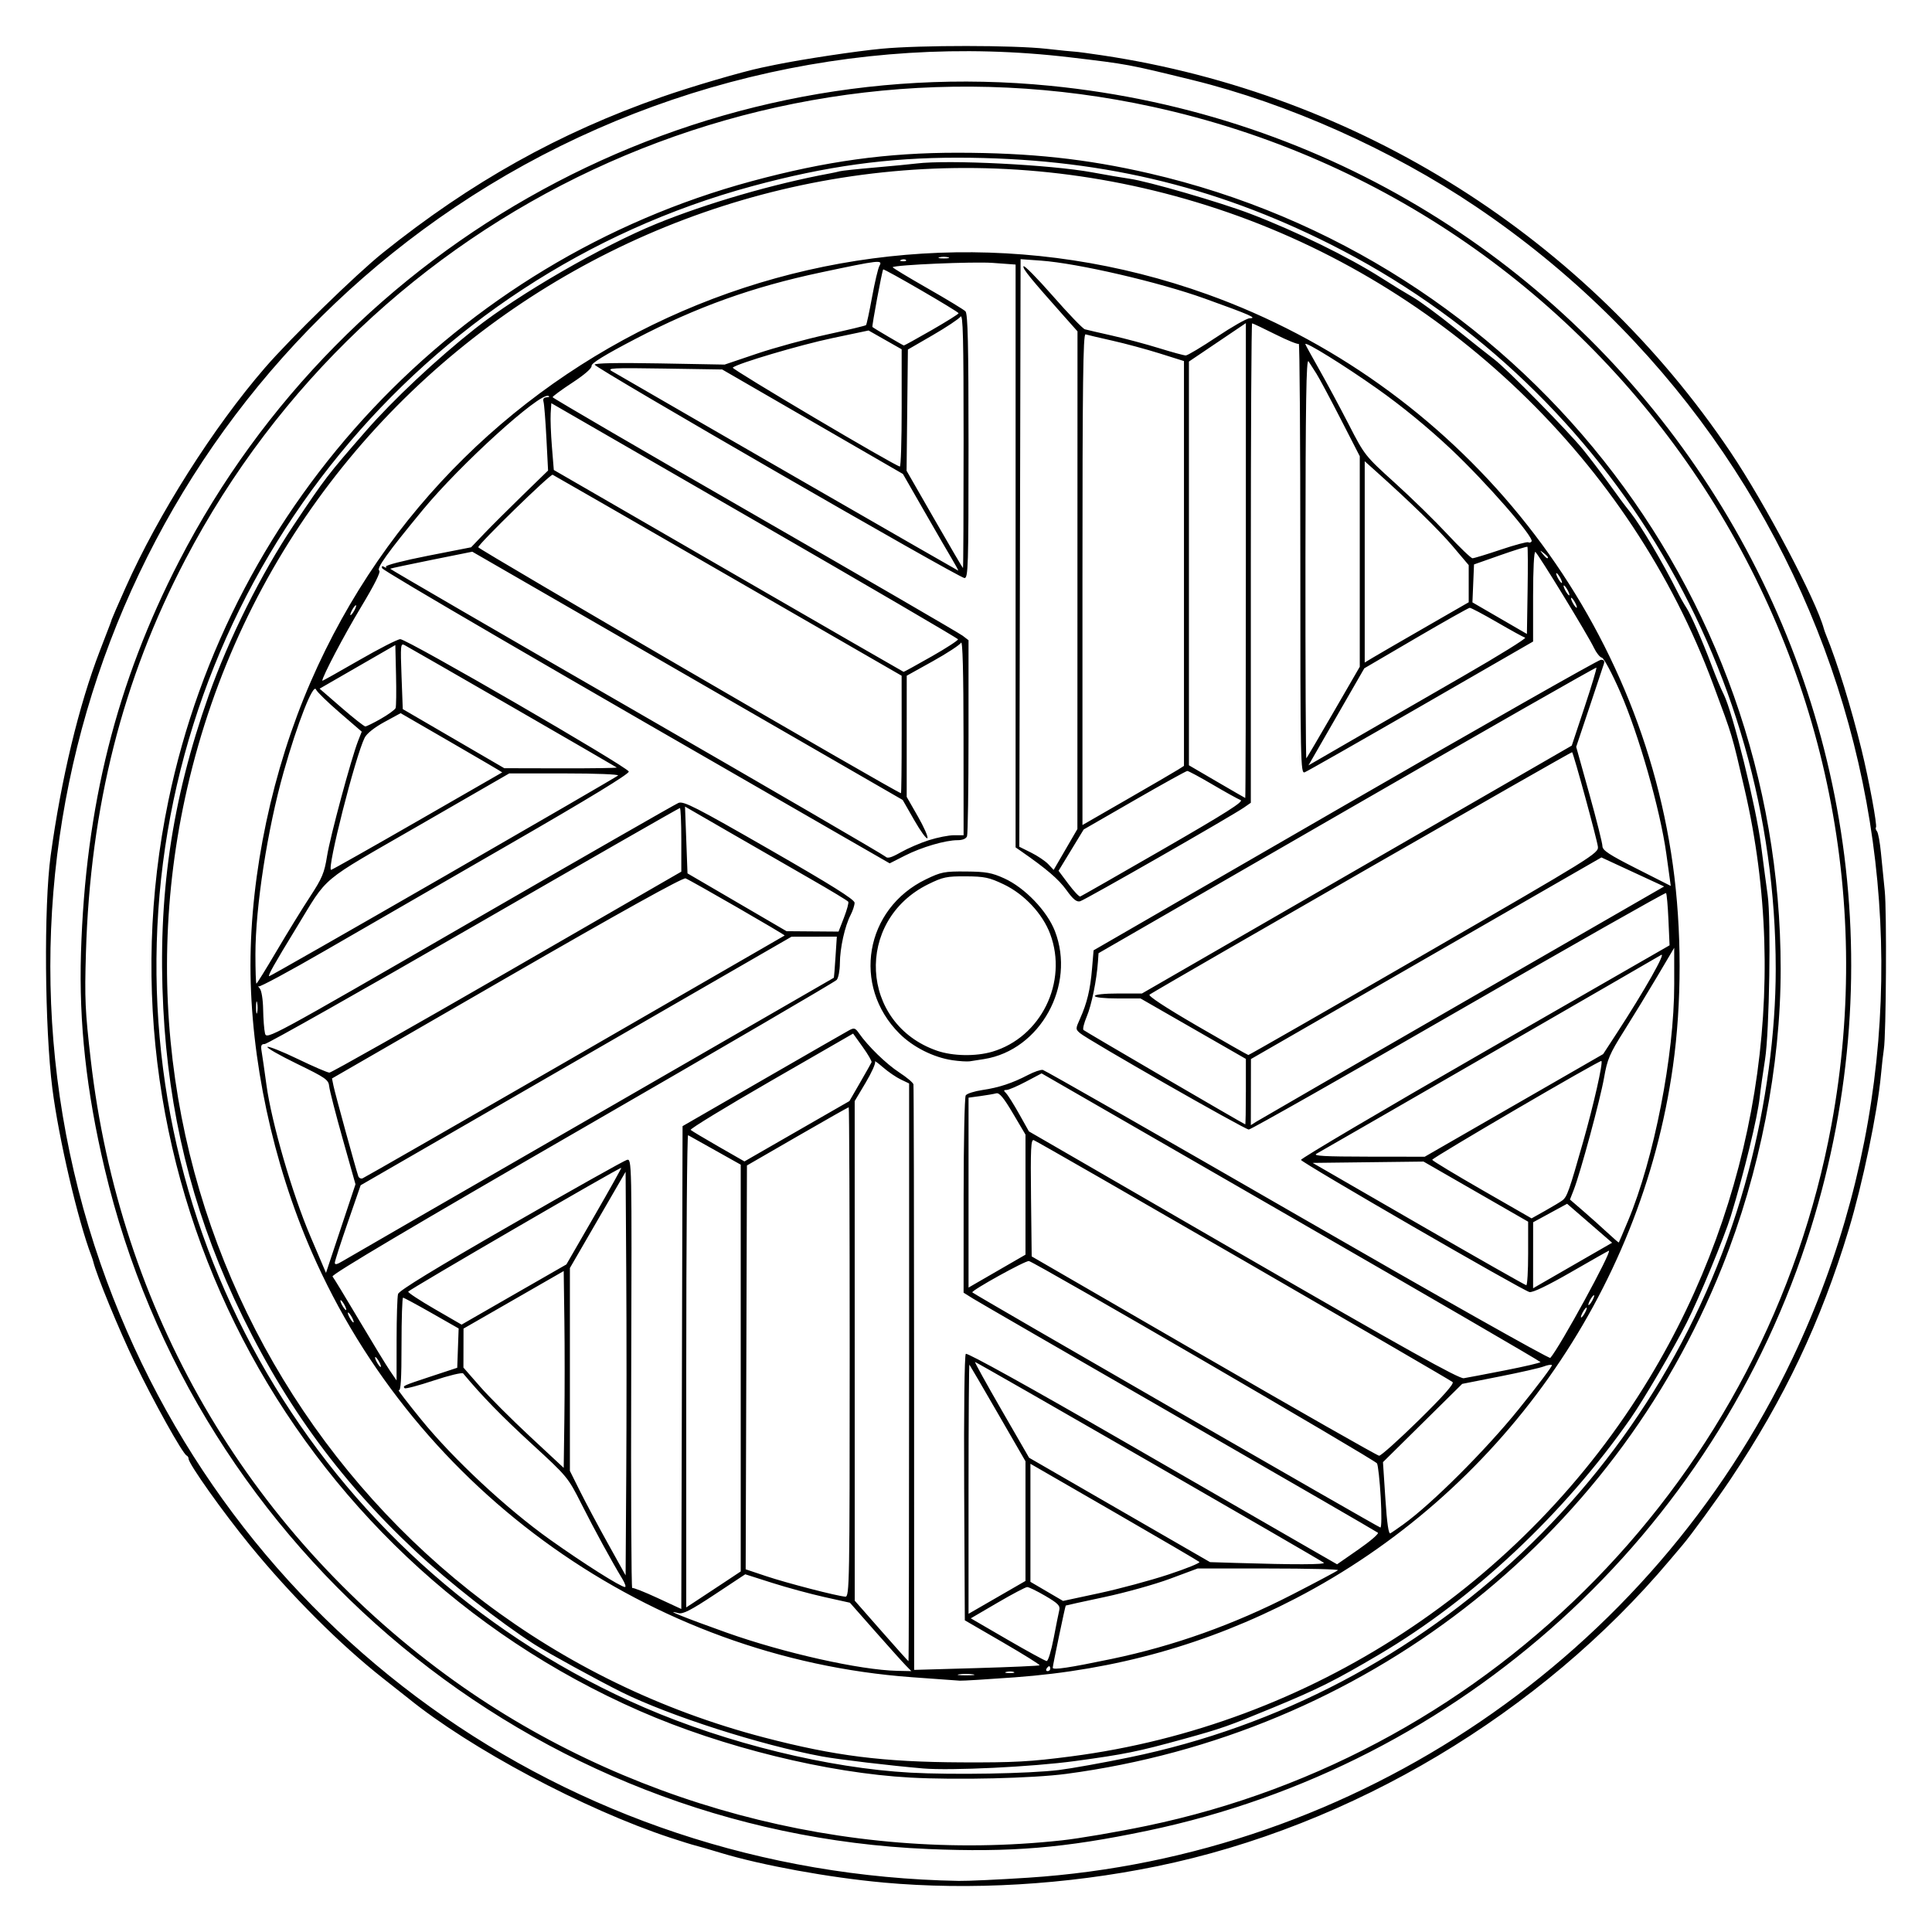 <?xml version="1.0" encoding="UTF-8" standalone="no"?>
<!-- Created with Inkscape (http://www.inkscape.org/) -->

<svg
   xmlns:dc="http://purl.org/dc/elements/1.1/"
   xmlns:cc="http://creativecommons.org/ns#"
   xmlns:rdf="http://www.w3.org/1999/02/22-rdf-syntax-ns#"
   xmlns:svg="http://www.w3.org/2000/svg"
   xmlns="http://www.w3.org/2000/svg"
   xmlns:sodipodi="http://sodipodi.sourceforge.net/DTD/sodipodi-0.dtd"
   xmlns:inkscape="http://www.inkscape.org/namespaces/inkscape"
   width="210mm"
   height="210mm"
   viewBox="0 0 210 210"
   version="1.1"
   id="svg8"
   inkscape:version="0.92.5 (2060ec1f9f, 2020-04-08)"
   sodipodi:docname="stonegrinders_main.svg">
  <defs
     id="defs2" />
  <sodipodi:namedview
     id="base"
     pagecolor="#ffffff"
     bordercolor="#666666"
     borderopacity="1.0"
     inkscape:pageopacity="0.0"
     inkscape:pageshadow="2"
     inkscape:zoom="0.35"
     inkscape:cx="-184.52817"
     inkscape:cy="380.33712"
     inkscape:document-units="mm"
     inkscape:current-layer="layer1"
     showgrid="false"
     inkscape:window-width="1920"
     inkscape:window-height="1017"
     inkscape:window-x="-8"
     inkscape:window-y="-8"
     inkscape:window-maximized="1" />
  <g
     inkscape:label="Layer 1"
     inkscape:groupmode="layer"
     id="layer1"
     transform="translate(0,-87)">
    <path
       style="fill:#000000;stroke-width:0.269"
       d="m 95.991,291.62 c -5.832,-0.529 -13.203,-1.873 -17.629,-3.215 -1.258,-0.381 -2.521,-0.747 -2.806,-0.813 -0.285,-0.066 -1.496,-0.442 -2.691,-0.836 -9.371,-3.092 -21.764,-9.694 -28.546,-15.207 -0.15,-0.122 -1.347,-1.067 -2.662,-2.102 -4.676,-3.68 -10.017,-9.02 -14.473,-14.47 -2.943,-3.599 -6.687,-8.873 -6.687,-9.418 0,-0.141 -0.094,-0.297 -0.209,-0.346 -0.431,-0.185 -3.612,-5.894 -5.668,-10.17 -1.713,-3.564 -4.13,-9.444 -4.475,-10.887 -0.035,-0.148 -0.134,-0.45 -0.218,-0.672 -1.466,-3.836 -3.552,-12.779 -4.233,-18.145 -0.839,-6.606 -0.937,-19.872 -0.188,-25.337 1.142,-8.33 3.069,-16.358 5.341,-22.242 1.213,-3.142 1.238,-3.208 1.292,-3.42 0.027,-0.107 0.708,-1.67 1.512,-3.473 3.55,-7.962 9.533,-17.4 15.142,-23.886 2.794,-3.231 9.909,-10.168 12.832,-12.512 9.598,-7.696 19.156,-13.036 30.306,-16.933 3.222,-1.126 8.686,-2.729 10.872,-3.189 0.444,-0.093 1.11,-0.232 1.48,-0.308 2.89,-0.595 8.791,-1.485 11.573,-1.746 4.208,-0.395 14.327,-0.389 17.898,0.011 1.48,0.166 2.873,0.307 3.095,0.313 0.222,0.007 1.554,0.185 2.961,0.396 27.826,4.173 52.62,19.833 68.298,43.139 3.75,5.575 9.31,16.098 10.138,19.189 0.04,0.148 0.146,0.45 0.237,0.672 1.21,2.953 2.734,7.881 3.865,12.5 0.805,3.283 1.726,8.265 1.56,8.431 -0.067,0.067 -0.016,0.254 0.113,0.415 0.129,0.161 0.321,1.201 0.427,2.31 0.106,1.109 0.293,2.984 0.417,4.167 0.226,2.164 0.15,15.7 -0.097,17.204 -0.073,0.444 -0.216,1.714 -0.319,2.823 -0.376,4.06 -1.985,11.781 -3.503,16.801 -3.029,10.019 -6.977,18.352 -12.862,27.15 -1.464,2.188 -4.316,6.099 -5.195,7.123 -0.19,0.222 -0.804,0.948 -1.364,1.613 -14.071,16.715 -34.616,28.974 -55.834,33.316 -9.798,2.005 -20.187,2.619 -29.699,1.757 z m 15.745,-0.52 c 35.682,-2.325 67.712,-24.086 83.105,-56.461 21.162,-44.508 6.58,-97.547 -34.417,-125.183 -9.175,-6.185 -20.442,-11.216 -30.815,-13.759 -7.006,-1.718 -6.986,-1.714 -13.297,-2.464 -23.265,-2.766 -47.241,3.078 -66.881,16.301 -37.396,25.178 -53.229,72.382 -38.508,114.803 13.824,39.836 50.672,66.346 93.278,67.108 0.962,0.017 4.353,-0.138 7.536,-0.346 z m -10.9,-3.122 C 57.938,286.161 21.241,255.823 11.371,214.015 9.379,205.578 8.571,198.191 8.803,190.555 c 0.485,-15.932 3.853,-29.355 10.692,-42.606 18.001,-34.883 55.747,-55.469 94.655,-51.624 60.851,6.014 100.795,66.028 82.674,124.214 -10.342,33.209 -38.011,58.324 -72.112,65.455 -9.018,1.886 -14.822,2.368 -23.877,1.985 z m 14.534,-0.933 c 1.924,-0.209 6.103,-0.923 9.285,-1.586 37.868,-7.888 67.375,-38.097 74.414,-76.183 9.357,-50.627 -23.323,-99.657 -73.762,-110.662 -42.046,-9.174 -85.136,10.982 -105.148,49.184 -6.853,13.082 -10.347,26.892 -10.819,42.756 -0.15,5.029 -0.092,6.305 0.53,11.693 3.13,27.111 16.862,50.856 38.651,66.838 19.019,13.95 43.421,20.506 66.847,17.959 z m -16.418,-6.829 c -9.011,-0.494 -20.399,-3.296 -29.393,-7.232 -38.331,-16.775 -59.737,-58.105 -51.254,-98.961 6.749,-32.506 31.399,-58.682 63.403,-67.33 8.074,-2.182 14.735,-3.1 22.416,-3.091 7.896,0.009 13.956,0.662 20.799,2.241 40.169,9.27 68.612,45.107 68.629,86.468 0.004,10.576 -2.263,22.141 -6.342,32.352 -11.926,29.853 -39.086,50.859 -71.303,55.147 -3.641,0.485 -11.904,0.682 -16.956,0.405 z m 16.148,-0.824 c 1.332,-0.163 4.784,-0.782 7.67,-1.376 32.638,-6.717 58.783,-31.467 67.279,-63.688 1.917,-7.272 2.968,-15.067 2.965,-22.004 -0.013,-33.357 -18.699,-63.8 -48.326,-78.731 -12.861,-6.481 -25.535,-9.436 -40.551,-9.453 -7.64,-0.009 -14.342,0.918 -22.371,3.094 -35.956,9.743 -62.053,41.584 -64.561,78.771 -2.505,37.139 18.676,71.842 52.861,86.606 8.993,3.884 20.022,6.582 28.886,7.068 4.665,0.255 12.917,0.109 16.148,-0.286 z m -14.803,-0.173 c -3.412,-0.289 -9.161,-0.971 -10.925,-1.298 -6.669,-1.233 -16.57,-4.405 -21.775,-6.977 -2.409,-1.19 -8.105,-4.309 -9.491,-5.196 -3.76,-2.408 -9.341,-6.785 -12.95,-10.157 -8.465,-7.909 -14.712,-16.604 -19.702,-27.425 -4.624,-10.027 -7.123,-20.265 -7.705,-31.572 -0.624,-12.116 0.891,-22.561 4.932,-33.994 2.19,-6.196 5.708,-13.242 9.266,-18.557 3.416,-5.104 3.653,-5.412 7.838,-10.21 2.942,-3.373 7.707,-7.84 11.861,-11.119 4.731,-3.735 13.828,-8.993 19.72,-11.397 5.448,-2.223 12.776,-4.35 18.84,-5.467 0.37,-0.068 0.855,-0.174 1.077,-0.236 0.222,-0.061 1.918,-0.242 3.768,-0.402 1.85,-0.16 3.909,-0.358 4.575,-0.441 3.456,-0.43 14.599,0.132 19.098,0.963 1.56,0.288 3.382,0.6 4.048,0.692 1.988,0.275 9.897,2.569 13.153,3.815 4.923,1.883 10.648,4.684 14.165,6.927 1.184,0.756 2.759,1.72 3.499,2.144 0.74,0.423 2.784,1.929 4.542,3.347 1.758,1.417 3.696,2.955 4.306,3.416 1.353,1.023 7.96,7.736 9.625,9.778 0.663,0.813 1.862,2.386 2.665,3.495 1.686,2.328 1.662,2.297 2.502,3.36 1.156,1.464 3.503,5.428 5.092,8.602 0.296,0.591 0.74,1.378 0.985,1.747 0.465,0.699 1.748,3.627 2.71,6.183 0.56,1.488 0.97,2.473 1.346,3.235 1.008,2.04 3.516,12.187 4.062,16.433 0.279,2.169 0.6,4.588 0.713,5.376 0.378,2.626 0.186,14.899 -0.278,17.831 -0.234,1.478 -0.498,3.353 -0.587,4.167 -0.241,2.209 -1.683,8.137 -3.138,12.903 -0.683,2.237 -3.457,8.938 -4.797,11.586 -1.445,2.857 -4.683,8.379 -6.114,10.429 -7.207,10.321 -17.102,19.612 -27.29,25.624 -4.828,2.849 -6.632,3.753 -11.552,5.787 -4.928,2.037 -5.588,2.269 -9.689,3.4 -5.039,1.39 -6.407,1.668 -11.842,2.407 -4.67,0.634 -13.484,1.062 -16.552,0.802 z m 16.151,-1.31 c 25.911,-3.37 49.237,-18.635 62.833,-41.117 11.627,-19.227 15.371,-42.359 10.356,-63.977 -1.429,-6.161 -1.267,-5.619 -3.422,-11.427 -8.965,-24.167 -29.098,-43.477 -53.893,-51.691 -48.584,-16.094 -100.528,13.111 -111.967,62.953 -10.466,45.602 17.349,91.376 62.717,103.21 7.708,2.011 12.885,2.662 21.466,2.701 5.697,0.026 7.424,-0.069 11.91,-0.652 z M 99.086,269.304 C 70.697,267.23 45.3,249.227 33.882,223.081 c -4.231,-9.69 -6.657,-21.035 -6.656,-31.138 2.8e-4,-10.028 2.378,-21.233 6.54,-30.822 16.271,-37.484 59.001,-55.949 97.483,-42.124 27.002,9.7 46.649,33.78 50.581,61.995 0.98,7.03 0.983,15.019 0.008,21.931 -3.472,24.621 -18.891,46.353 -41.035,57.834 -9.595,4.974 -19.516,7.759 -30.51,8.563 -2.981,0.218 -5.662,0.381 -5.958,0.363 -0.296,-0.019 -2.658,-0.189 -5.248,-0.378 z m 6.661,-0.314 c -0.407,-0.062 -1.073,-0.062 -1.48,0 -0.407,0.062 -0.074,0.112 0.74,0.112 0.814,0 1.147,-0.05 0.74,-0.112 z m 4.446,-0.253 c -0.182,-0.074 -0.546,-0.078 -0.807,-0.01 -0.262,0.068 -0.113,0.128 0.331,0.134 0.444,0.005 0.658,-0.05 0.476,-0.124 z m -11.727,-0.697 c -0.327,-0.333 -1.83,-2.006 -3.339,-3.718 l -2.744,-3.113 -2.772,-0.616 c -1.524,-0.339 -4.085,-1.034 -5.689,-1.545 l -2.918,-0.93 -3.32,2.196 c -2.598,1.719 -3.456,2.159 -3.945,2.025 -1.712,-0.47 0.654,0.487 5.232,2.116 6.231,2.217 14.503,4.07 18.554,4.157 l 1.535,0.033 z m 14.532,-0.03 c 0.061,-0.061 -1.742,-1.186 -4.007,-2.5 l -4.119,-2.389 -0.07,-14.359 c -0.041,-8.433 0.032,-14.461 0.177,-14.605 0.149,-0.149 6.925,3.606 17.16,9.509 9.303,5.366 18.327,10.568 20.054,11.561 l 3.141,1.805 2.33,-1.619 c 1.282,-0.891 2.23,-1.706 2.108,-1.813 -0.122,-0.106 -9.851,-5.736 -21.619,-12.511 -11.768,-6.775 -21.851,-12.601 -22.406,-12.948 l -1.009,-0.631 0.004,-10.547 c 0.002,-5.801 0.104,-10.705 0.227,-10.898 0.122,-0.193 0.938,-0.455 1.813,-0.584 1.794,-0.263 3.248,-0.744 4.98,-1.647 0.652,-0.34 1.367,-0.582 1.589,-0.539 0.222,0.043 12.679,7.155 27.682,15.805 15.003,8.65 27.369,15.624 27.48,15.499 1.035,-1.167 6.761,-11.652 6.363,-11.652 -0.043,0 -1.877,1.038 -4.077,2.306 -2.563,1.477 -4.197,2.263 -4.55,2.187 -0.742,-0.16 -24.727,-14.03 -24.838,-14.363 -0.048,-0.145 8.946,-5.453 19.988,-11.795 l 20.076,-11.532 -0.123,-2.772 c -0.067,-1.525 -0.185,-2.834 -0.261,-2.91 -0.076,-0.076 -10.221,5.678 -22.544,12.785 -12.324,7.108 -22.588,12.923 -22.809,12.923 -0.435,0 -17.5,-9.747 -18.342,-10.476 -0.498,-0.432 -0.498,-0.463 0.004,-1.584 0.757,-1.688 1.109,-3.157 1.298,-5.408 l 0.169,-2.011 27.318,-15.778 c 15.025,-8.678 27.538,-15.787 27.807,-15.798 0.347,-0.014 0.446,0.116 0.339,0.45 -0.083,0.259 -0.793,2.391 -1.578,4.739 l -1.428,4.268 1.425,5.112 c 0.784,2.811 1.426,5.366 1.427,5.678 9.9e-4,0.457 0.717,0.929 3.715,2.448 l 3.713,1.882 -0.483,-3.495 c -0.662,-4.786 -3.007,-13.01 -5.022,-17.607 -0.875,-1.996 -1.766,-3.664 -1.982,-3.707 -0.215,-0.043 -0.604,-0.527 -0.864,-1.075 -0.653,-1.377 -6.065,-10.232 -6.368,-10.419 -0.145,-0.09 -0.246,1.874 -0.246,4.792 v 4.944 l -12.179,7.018 c -6.698,3.86 -12.391,7.098 -12.65,7.197 -0.446,0.17 -0.471,-1.049 -0.471,-23.281 0,-12.903 -0.075,-23.385 -0.166,-23.294 -0.091,0.091 -1.24,-0.372 -2.551,-1.03 -1.312,-0.658 -2.448,-1.196 -2.525,-1.196 -0.077,0 -0.14,11.725 -0.14,26.056 v 26.056 l -0.74,0.515 c -1.319,0.918 -17.293,10.055 -17.82,10.193 -0.38,0.099 -0.762,-0.215 -1.491,-1.229 -0.841,-1.169 -2.15,-2.291 -4.911,-4.209 l -0.606,-0.421 v -31.675 -31.675 l -2.49,-0.181 c -2.108,-0.153 -10.615,0.213 -10.871,0.469 -0.046,0.046 1.639,1.066 3.745,2.268 2.106,1.202 3.98,2.338 4.165,2.525 0.261,0.263 0.336,3.566 0.336,14.667 0,13.063 -0.039,14.328 -0.439,14.328 -0.587,0 -40.202,-22.855 -40.202,-23.194 0,-0.171 2.515,-0.219 7.065,-0.137 l 7.065,0.128 3.499,-1.184 c 1.924,-0.651 5.356,-1.59 7.625,-2.085 2.269,-0.495 4.18,-0.954 4.245,-1.02 0.065,-0.065 0.36,-1.437 0.655,-3.047 0.295,-1.611 0.656,-3.14 0.803,-3.399 0.386,-0.679 0.032,-0.639 -6.372,0.719 -7.424,1.574 -13.477,3.745 -20.144,7.222 -3.354,1.749 -4.823,2.653 -4.774,2.935 0.044,0.252 -0.752,0.948 -2.086,1.822 -1.186,0.778 -2.153,1.49 -2.148,1.582 0.005,0.092 9.892,5.853 21.971,12.802 12.079,6.949 22.249,12.855 22.599,13.124 l 0.637,0.49 v 10.442 c 0,5.743 -0.074,10.633 -0.163,10.867 -0.102,0.265 -0.487,0.425 -1.02,0.425 -1.335,0 -3.902,0.752 -5.725,1.676 l -1.66,0.842 -5.203,-2.991 c -31.871,-18.322 -49.872,-28.801 -49.968,-29.089 -0.076,-0.228 0.004,-0.276 0.229,-0.137 0.198,0.122 0.279,0.106 0.19,-0.038 -0.087,-0.141 1.912,-0.657 4.549,-1.175 l 4.704,-0.923 1.422,-1.488 c 0.782,-0.818 2.665,-2.695 4.183,-4.172 l 2.761,-2.684 -0.18,-3.499 c -0.099,-1.924 -0.24,-3.71 -0.314,-3.969 -0.091,-0.32 0.022,-0.477 0.356,-0.492 0.269,-0.012 0.346,-0.08 0.171,-0.151 -0.943,-0.384 -9.585,7.46 -13.654,12.394 -3.843,4.659 -5.078,6.383 -4.728,6.598 0.19,0.117 -0.53,1.553 -2,3.99 -1.814,3.006 -4.195,7.537 -4.195,7.983 0,0.04 1.786,-0.959 3.97,-2.219 2.183,-1.26 4.212,-2.297 4.508,-2.305 0.716,-0.018 24.739,13.899 24.84,14.39 0.052,0.253 -4.306,2.91 -12.919,7.874 -7.149,4.12 -16.171,9.327 -20.05,11.569 -3.879,2.243 -7.149,4.004 -7.267,3.914 -0.118,-0.09 -0.062,0.009 0.123,0.221 0.193,0.221 0.35,1.194 0.368,2.28 0.018,1.042 0.108,2.213 0.202,2.601 0.168,0.696 0.461,0.538 22.24,-12.043 12.138,-7.012 22.355,-12.865 22.703,-13.008 0.55,-0.224 1.854,0.442 9.885,5.054 6.717,3.857 9.253,5.445 9.257,5.797 0.003,0.266 -0.193,0.868 -0.436,1.338 -0.627,1.21 -1.152,3.58 -1.163,5.246 -0.005,0.782 -0.161,1.594 -0.346,1.804 -0.185,0.21 -12.645,7.483 -27.689,16.164 -18.417,10.627 -27.273,15.877 -27.111,16.072 0.133,0.159 1.425,2.285 2.872,4.725 1.447,2.439 2.958,4.917 3.359,5.506 l 0.729,1.07 0.004,-4.431 c 0.002,-2.437 0.073,-4.672 0.158,-4.968 0.105,-0.367 3.999,-2.747 12.24,-7.484 6.647,-3.821 12.331,-7.01 12.63,-7.088 0.542,-0.142 0.543,-0.1 0.473,23.251 -0.039,12.866 0.01,23.343 0.109,23.282 0.099,-0.061 1.339,0.427 2.757,1.085 l 2.578,1.195 0.069,-26.242 0.069,-26.242 8.747,-5.045 c 4.811,-2.775 9.023,-5.194 9.36,-5.376 0.54,-0.292 0.667,-0.253 1.067,0.323 0.972,1.4 2.962,3.337 4.376,4.259 0.814,0.531 1.51,1.114 1.545,1.295 0.036,0.181 0.068,14.576 0.071,31.988 l 0.006,31.659 6.762,-0.194 c 3.719,-0.107 6.812,-0.245 6.874,-0.306 z m -9.472,-65.769 c -2.051,-0.299 -4.283,-1.421 -5.761,-2.897 -5.196,-5.189 -3.757,-13.563 2.882,-16.768 1.66,-0.801 2.004,-0.868 4.359,-0.848 2.175,0.019 2.796,0.131 4.155,0.748 2.227,1.011 4.654,3.537 5.502,5.728 2.288,5.904 -1.585,12.925 -7.671,13.908 -0.574,0.093 -1.286,0.204 -1.582,0.247 -0.296,0.043 -1.144,-0.01 -1.884,-0.117 z m 4.337,-0.927 c 5.293,-1.57 8.241,-7.574 6.285,-12.799 -0.823,-2.198 -2.815,-4.324 -5.05,-5.39 -1.576,-0.751 -2.082,-0.858 -4.112,-0.871 -2.08,-0.013 -2.494,0.074 -4.079,0.853 -8.047,3.957 -7.457,15.202 0.95,18.103 1.713,0.591 4.215,0.634 6.006,0.103 z m 6.294,67.062 c 0,-0.148 -0.053,-0.269 -0.119,-0.269 -0.065,0 -0.194,0.121 -0.285,0.269 -0.091,0.148 -0.038,0.269 0.119,0.269 0.157,0 0.285,-0.121 0.285,-0.269 z m 6.656,-1.054 c 6.786,-1.415 13.293,-3.736 19.676,-7.018 2.615,-1.344 4.838,-2.528 4.94,-2.63 0.102,-0.102 -3.289,-0.185 -7.536,-0.185 h -7.722 l -2.99,1.113 c -1.645,0.612 -4.854,1.508 -7.132,1.992 -2.278,0.483 -4.171,0.899 -4.207,0.923 -0.058,0.04 -1.415,6.523 -1.415,6.761 0,0.27 1.798,8e-4 6.387,-0.956 z M 98.817,236.168 v -31.401 l -0.911,-0.434 c -0.501,-0.239 -1.372,-0.836 -1.937,-1.327 -0.564,-0.491 -0.949,-0.765 -0.855,-0.609 0.094,0.156 -0.365,1.184 -1.021,2.285 l -1.192,2.001 0.002,27.15 0.002,27.15 2.888,3.289 c 1.588,1.809 2.918,3.291 2.955,3.293 0.037,0.002 0.067,-14.126 0.067,-31.397 z m 15.709,28.914 c 0.26,-1.368 0.536,-2.747 0.613,-3.065 0.117,-0.481 -0.138,-0.742 -1.511,-1.546 -0.909,-0.532 -1.797,-0.965 -1.974,-0.964 -0.177,0.002 -1.63,0.767 -3.228,1.701 l -2.906,1.698 3.982,2.312 c 2.19,1.272 4.11,2.32 4.266,2.331 0.156,0.01 0.497,-1.1 0.757,-2.468 z m -3.06,-12.744 v -6.504 l -2.998,-5.194 c -1.649,-2.857 -3.042,-5.245 -3.095,-5.306 -0.053,-0.062 -0.097,6.006 -0.097,13.484 v 13.596 l 3.095,-1.786 3.095,-1.786 z m -33.172,6.944 2.22,-1.472 v -22.108 -22.108 l -2.759,-1.547 c -1.517,-0.851 -2.85,-1.596 -2.961,-1.657 -0.111,-0.061 -0.202,11.463 -0.202,25.608 v 25.718 l 0.74,-0.481 c 0.407,-0.264 1.739,-1.143 2.961,-1.953 z m 48.71,-1.139 c 1.959,-0.646 3.473,-1.26 3.364,-1.365 -0.109,-0.104 -4.285,-2.548 -9.281,-5.43 l -9.084,-5.241 v 6.416 6.416 l 1.773,1.038 1.773,1.038 3.946,-0.848 c 2.17,-0.467 5.549,-1.377 7.508,-2.023 z M 92.358,233.967 c 0,-14.637 -0.048,-26.612 -0.106,-26.612 -0.059,0 -2.572,1.424 -5.585,3.163 l -5.478,3.163 -0.069,21.948 -0.069,21.948 2.222,0.744 c 2.253,0.755 7.752,2.178 8.614,2.229 0.446,0.027 0.471,-1.408 0.471,-26.584 z m -24.707,24.663 c -1.174,-1.941 -3.027,-5.336 -4.438,-8.132 -1.477,-2.926 -1.533,-2.995 -5.447,-6.586 -3.234,-2.968 -5.387,-5.179 -7.423,-7.624 -0.106,-0.127 -1.543,0.218 -3.194,0.767 -1.651,0.549 -3.074,0.926 -3.164,0.837 -0.246,-0.245 -0.152,-0.287 2.888,-1.29 l 2.826,-0.932 0.077,-2.136 0.077,-2.136 -2.938,-1.673 c -1.616,-0.92 -3.013,-1.673 -3.105,-1.673 -0.092,0 -0.167,2.305 -0.167,5.123 0,3.77 -0.081,5.073 -0.307,4.934 -0.169,-0.104 0.938,1.34 2.46,3.21 3.503,4.304 9.283,9.687 13.996,13.037 3.675,2.612 7.684,5.147 8.139,5.147 0.136,0 0.01,-0.393 -0.28,-0.874 z m 0.42,-33.233 -0.07,-11.03 -3.028,5.232 -3.028,5.232 v 11.025 11.025 l 1.102,2.212 c 0.606,1.216 1.968,3.772 3.028,5.678 l 1.926,3.466 0.07,-10.906 c 0.039,-5.998 0.039,-15.869 0,-21.935 z m 75.814,31.463 c -0.325,-0.286 -37.73,-21.817 -37.902,-21.817 -0.07,0 1.223,2.341 2.873,5.203 l 3.001,5.203 9.835,5.674 9.835,5.674 2.822,0.088 c 6.343,0.197 9.779,0.189 9.537,-0.024 z m 8.626,-4.148 c 3.104,-2.23 8.94,-8.052 12.552,-12.521 2.073,-2.565 3.703,-4.728 3.624,-4.808 -0.08,-0.079 -0.481,-0.013 -0.893,0.147 -0.412,0.16 -2.574,0.652 -4.805,1.092 l -4.056,0.801 -4.305,4.253 -4.305,4.253 0.26,3.956 c 0.18,2.749 0.35,3.902 0.556,3.778 0.163,-0.098 0.781,-0.526 1.373,-0.951 z m -2.432,-2.952 c -0.105,-1.811 -0.287,-3.474 -0.403,-3.696 -0.193,-0.368 -37.064,-21.799 -37.834,-21.991 -0.348,-0.087 -6.333,3.227 -6.153,3.406 0.244,0.244 44.153,25.544 44.356,25.558 0.124,0.008 0.139,-1.466 0.034,-3.277 z m -88.734,-19.256 -0.073,-5.345 -5.445,3.127 -5.445,3.127 -0.005,2.118 -0.005,2.118 1.793,2.048 c 0.986,1.126 3.439,3.579 5.45,5.451 l 3.657,3.403 0.073,-5.352 c 0.04,-2.944 0.04,-7.757 0,-10.697 z m 92.865,10.873 c 2.634,-2.586 3.863,-3.97 3.684,-4.149 -0.288,-0.287 -44.907,-26.06 -45.529,-26.298 -0.308,-0.118 -0.358,0.92 -0.297,6.248 l 0.072,6.389 18.705,10.821 c 10.288,5.952 18.864,10.832 19.059,10.845 0.194,0.013 2.132,-1.722 4.306,-3.856 z m 9.403,-5.429 c 2.109,-0.413 3.832,-0.816 3.829,-0.895 -0.004,-0.079 -12.206,-7.172 -27.116,-15.762 l -27.109,-15.618 -1.704,0.901 c -0.937,0.495 -1.885,0.901 -2.105,0.901 -0.332,0 -0.34,0.061 -0.045,0.361 0.196,0.198 0.833,1.212 1.416,2.252 l 1.06,1.891 23.297,13.468 c 17.59,10.169 23.462,13.442 23.97,13.361 0.37,-0.059 2.399,-0.446 4.508,-0.859 z M 41.221,235.043 c -0.158,-0.296 -0.349,-0.538 -0.423,-0.538 -0.074,0 -0.005,0.242 0.154,0.538 0.158,0.296 0.349,0.538 0.423,0.538 0.074,0 0.005,-0.242 -0.154,-0.538 z m 15.904,-8.058 4.44,-2.547 3.016,-5.226 c 1.659,-2.874 2.986,-5.248 2.949,-5.275 -0.127,-0.092 -23.107,13.261 -23.16,13.459 -0.029,0.108 1.264,0.959 2.875,1.891 l 2.928,1.694 1.256,-0.725 c 0.691,-0.399 3.254,-1.871 5.696,-3.272 z m -18.864,3.219 c -0.158,-0.296 -0.349,-0.538 -0.423,-0.538 -0.074,0 -0.005,0.242 0.154,0.538 0.158,0.296 0.349,0.538 0.423,0.538 0.074,0 0.005,-0.242 -0.154,-0.538 z m 134.032,-0.538 c 0.158,-0.296 0.228,-0.538 0.154,-0.538 -0.074,0 -0.264,0.242 -0.423,0.538 -0.158,0.296 -0.228,0.538 -0.154,0.538 0.074,0 0.264,-0.242 0.423,-0.538 z M 37.453,228.86 c -0.158,-0.296 -0.349,-0.538 -0.423,-0.538 -0.074,0 -0.005,0.242 0.154,0.538 0.158,0.296 0.349,0.538 0.423,0.538 0.074,0 0.005,-0.242 -0.154,-0.538 z m 135.647,-0.538 c 0.158,-0.296 0.228,-0.538 0.154,-0.538 -0.074,0 -0.264,0.242 -0.423,0.538 -0.158,0.296 -0.228,0.538 -0.154,0.538 0.074,0 0.264,-0.242 0.423,-0.538 z m -61.633,-11.468 v -6.526 l -1.363,-2.306 c -1.013,-1.713 -1.48,-2.274 -1.817,-2.181 -0.249,0.068 -1.028,0.202 -1.732,0.298 l -1.278,0.173 v 10.321 10.321 l 3.095,-1.788 3.095,-1.788 z m 60.613,7.04 3.151,-1.813 -2.446,-2.118 -2.446,-2.118 -1.847,1.005 -1.847,1.005 -0.002,3.587 -0.002,3.587 1.144,-0.661 c 0.629,-0.363 2.562,-1.477 4.295,-2.474 z m -5.977,-0.643 v -3.458 l -5.685,-3.267 -5.685,-3.267 -6.027,0.072 -6.027,0.072 11.51,6.643 c 6.33,3.654 11.601,6.648 11.712,6.653 0.111,0.005 0.202,-1.546 0.202,-3.448 z M 37.252,210.801 c -0.764,-2.708 -1.425,-5.28 -1.469,-5.714 -0.073,-0.726 -0.361,-0.927 -3.52,-2.465 -1.892,-0.921 -3.328,-1.744 -3.19,-1.829 0.138,-0.085 1.625,0.509 3.306,1.32 1.681,0.811 3.223,1.476 3.428,1.477 0.205,0.001 8.895,-4.913 19.311,-10.921 l 18.938,-10.924 v -3.458 c 0,-1.902 -0.07,-3.458 -0.155,-3.458 -0.085,0 -10.165,5.772 -22.4,12.826 -12.235,7.054 -22.461,12.826 -22.724,12.826 -0.384,0 -0.451,0.161 -0.338,0.816 0.077,0.449 0.313,2.086 0.524,3.639 0.555,4.086 2.803,11.824 4.781,16.46 l 1.69,3.96 1.603,-4.815 1.603,-4.815 z m 27.115,-2.375 c 14.433,-8.314 26.255,-15.132 26.272,-15.15 0.017,-0.018 0.097,-1.031 0.176,-2.251 l 0.145,-2.218 -2.464,0.005 -2.464,0.005 -23.415,13.507 -23.415,13.507 -1.394,4.027 c -0.767,2.215 -1.403,4.188 -1.413,4.385 -0.014,0.26 0.221,0.212 0.856,-0.172 0.481,-0.291 12.683,-7.333 27.116,-15.647 z m 112.586,11.295 c 2.833,-6.766 5.03,-18.007 5.028,-25.727 l -0.001,-3.976 -1.828,3.091 c -1.005,1.7 -2.631,4.367 -3.614,5.927 -1.587,2.52 -1.831,3.09 -2.185,5.118 -0.41,2.346 -2.565,10.313 -3.295,12.182 l -0.41,1.05 1.428,1.232 c 0.785,0.678 1.972,1.739 2.636,2.357 0.665,0.619 1.226,1.104 1.246,1.078 0.021,-0.026 0.468,-1.075 0.994,-2.332 z m -7.122,-2.249 c 0.509,-0.394 0.728,-1.014 2.245,-6.353 1.148,-4.039 2.18,-8.598 1.992,-8.797 -0.133,-0.14 -18.452,10.562 -18.393,10.744 0.036,0.11 2.481,1.587 5.433,3.283 l 5.368,3.083 1.495,-0.839 c 0.822,-0.461 1.659,-0.966 1.86,-1.121 z M 62.489,201.841 c 12.505,-7.208 22.765,-13.127 22.8,-13.155 0.082,-0.064 -10.194,-5.99 -10.77,-6.21 -0.286,-0.11 -7.003,3.619 -19.436,10.79 l -18.998,10.958 0.17,0.827 c 0.167,0.815 2.438,9.085 2.689,9.793 0.071,0.2 0.282,0.305 0.469,0.234 0.187,-0.072 10.571,-6.028 23.077,-13.235 z m 24.942,7.654 4.896,-2.812 1.16,-2.01 c 0.638,-1.105 1.199,-2.1 1.247,-2.21 0.048,-0.11 -0.383,-0.857 -0.959,-1.659 l -1.046,-1.459 -8.925,5.141 c -4.909,2.828 -8.838,5.226 -8.731,5.329 0.107,0.103 1.467,0.917 3.021,1.807 l 2.826,1.62 0.807,-0.468 c 0.444,-0.257 3.011,-1.733 5.704,-3.279 z m 77.127,-2.341 9.696,-5.578 1.49,-2.285 c 2.985,-4.578 5.416,-8.873 4.805,-8.488 -0.436,0.275 -34.184,19.74 -37.457,21.605 -0.415,0.237 0.868,0.309 5.616,0.315 l 6.154,0.008 9.696,-5.578 z m -29.137,-1.486 v -3.569 l -5.726,-3.286 -5.726,-3.286 h -2.483 c -1.476,0 -2.483,-0.109 -2.483,-0.269 0,-0.16 1.033,-0.269 2.56,-0.269 h 2.56 l 23.361,-13.473 23.361,-13.473 1.39,-4.185 c 0.765,-2.302 1.343,-4.232 1.286,-4.29 -0.058,-0.058 -12.257,6.903 -27.11,15.467 l -27.005,15.572 -0.063,0.914 c -0.138,2 -0.697,4.744 -1.214,5.963 -0.3,0.707 -0.462,1.368 -0.361,1.47 0.147,0.147 17.337,10.177 17.585,10.26 0.037,0.013 0.067,-1.583 0.067,-3.546 z m 23.606,-9.724 21.856,-12.589 -3.408,-1.578 -3.408,-1.578 -5.265,3.027 c -2.896,1.665 -11.467,6.596 -19.048,10.957 l -13.783,7.93 -0.006,3.593 -0.006,3.593 0.606,-0.383 c 0.333,-0.211 10.441,-6.048 22.462,-12.972 z m -4.228,-5.214 c 18.395,-10.623 18.972,-10.98 18.885,-11.701 -0.095,-0.791 -2.637,-10.103 -2.804,-10.27 -0.071,-0.071 -43.354,24.759 -45.925,26.346 -0.21,0.13 1.676,1.372 5.134,3.382 3.006,1.747 5.527,3.182 5.601,3.188 0.074,0.007 8.673,-4.919 19.109,-10.946 z M 27.954,196.001 c -0.064,-0.334 -0.119,-0.124 -0.122,0.467 -0.003,0.591 0.05,0.865 0.117,0.608 0.067,-0.257 0.07,-0.741 0.005,-1.075 z m 2.124,-5.648 c 1.154,-1.959 2.781,-4.604 3.617,-5.878 1.323,-2.017 1.563,-2.591 1.857,-4.435 0.337,-2.114 2.636,-10.638 3.377,-12.52 l 0.391,-0.993 -2.401,-2.072 c -1.32,-1.14 -2.475,-2.266 -2.566,-2.502 -0.292,-0.761 -2.007,3.604 -3.528,8.979 -1.754,6.2 -3.062,14.656 -3.062,19.793 0,1.754 0.049,3.19 0.108,3.19 0.059,0 1.052,-1.603 2.206,-3.562 z m 18.104,-8.036 c 10.308,-5.935 18.857,-10.895 18.997,-11.021 0.142,-0.128 -2.428,-0.229 -5.787,-0.228 l -6.042,9.9e-4 -9.824,5.663 c -11.025,6.355 -9.751,5.29 -13.323,11.135 -2.417,3.956 -3.139,5.242 -2.941,5.242 0.097,0 8.611,-4.856 18.918,-10.792 z m 43.555,4.42 c 0.325,-0.838 0.535,-1.613 0.467,-1.723 -0.068,-0.11 -1.908,-1.222 -4.089,-2.472 -2.181,-1.25 -6.146,-3.532 -8.811,-5.072 l -4.845,-2.799 0.135,3.631 0.135,3.631 5.383,3.142 5.383,3.142 2.826,0.022 2.826,0.022 0.591,-1.524 z m 34.753,-7.472 c 6.748,-3.89 8.74,-5.153 8.356,-5.301 -0.277,-0.106 -1.642,-0.862 -3.033,-1.68 -1.391,-0.818 -2.632,-1.485 -2.758,-1.483 -0.126,0.002 -2.711,1.434 -5.746,3.182 l -5.517,3.177 -1.366,2.246 -1.366,2.246 1.074,1.435 c 0.591,0.789 1.169,1.401 1.285,1.36 0.116,-0.041 4.198,-2.373 9.071,-5.182 z m -81.134,-3 c 5.053,-2.906 9.208,-5.296 9.232,-5.309 0.024,-0.014 -2.45,-1.467 -5.499,-3.23 l -5.543,-3.206 -1.768,0.962 c -1.083,0.59 -1.913,1.251 -2.142,1.707 -1.01,2.014 -4.144,14.36 -3.645,14.36 0.097,0 4.312,-2.378 9.365,-5.285 z m 71.757,-26.2 0.006,-27.049 -1.413,-1.589 c -3.724,-4.187 -4.551,-5.205 -4.458,-5.482 0.055,-0.165 1.487,1.283 3.182,3.218 1.695,1.935 3.266,3.569 3.491,3.631 0.225,0.062 1.56,0.371 2.966,0.688 1.406,0.317 3.703,0.931 5.103,1.365 1.4,0.434 2.705,0.789 2.899,0.789 0.194,0 1.712,-0.907 3.373,-2.016 1.661,-1.109 3.264,-2.02 3.561,-2.024 0.878,-0.013 0.118,-0.348 -4.856,-2.137 -5.006,-1.801 -13.799,-3.838 -17.815,-4.129 l -2.218,-0.16 -0.07,31.934 -0.07,31.934 1.284,0.639 c 0.706,0.352 1.546,0.918 1.867,1.259 l 0.583,0.62 1.29,-2.221 1.29,-2.221 0.006,-27.049 z m -16.141,28.258 c 0.926,-0.295 2.152,-0.537 2.725,-0.537 h 1.042 l -0.008,-10.685 c -0.005,-7.049 -0.097,-10.533 -0.27,-10.238 -0.144,0.246 -1.531,1.153 -3.082,2.016 l -2.821,1.568 -0.002,6.586 -0.002,6.586 1.208,2.111 c 0.664,1.161 1.135,2.229 1.045,2.374 -0.089,0.144 -0.731,-0.731 -1.426,-1.945 l -1.263,-2.207 -23.391,-13.492 -23.391,-13.492 -4.428,0.891 c -2.435,0.49 -4.459,0.922 -4.497,0.96 -0.038,0.038 11.995,7.024 26.741,15.524 14.745,8.5 26.938,15.596 27.094,15.768 0.213,0.234 0.631,0.116 1.664,-0.47 0.759,-0.431 2.137,-1.025 3.063,-1.32 z m 27.115,-7.688 0.606,-0.388 v -22 -22 l -2.624,-0.825 c -1.443,-0.454 -3.775,-1.083 -5.181,-1.398 -1.406,-0.316 -2.708,-0.622 -2.893,-0.681 -0.268,-0.086 -0.336,5.359 -0.336,26.614 v 26.721 l 4.912,-2.827 c 2.701,-1.555 5.184,-3.002 5.517,-3.215 z m 7.334,-22.697 v -25.816 l -3.095,2.089 -3.095,2.089 v 21.942 21.942 l 3.028,1.768 c 1.665,0.973 3.058,1.776 3.095,1.786 0.037,0.009 0.067,-11.6 0.067,-25.799 z m -37.414,18.894 -0.004,-6.384 -18.882,-10.887 c -10.385,-5.988 -18.957,-10.919 -19.05,-10.958 -0.244,-0.103 -8.088,7.544 -8.086,7.883 10e-4,0.216 45.576,26.73 45.947,26.73 0.043,0 0.076,-2.873 0.074,-6.384 z m -30.97,3.592 c -0.108,-0.1 -22.138,-12.808 -23.072,-13.309 -0.42,-0.225 -0.445,0.036 -0.32,3.359 l 0.135,3.603 5.517,3.212 5.517,3.212 6.168,0.014 c 3.392,0.007 6.117,-0.033 6.056,-0.091 z m 92.007,-9.937 c 3.889,-2.237 6.917,-4.115 6.729,-4.174 -0.188,-0.058 -1.564,-0.815 -3.058,-1.682 -1.494,-0.867 -2.826,-1.571 -2.961,-1.564 -0.134,0.007 -2.767,1.488 -5.851,3.293 l -5.607,3.281 -3.035,5.276 -3.035,5.276 4.874,-2.819 c 2.681,-1.551 8.056,-4.65 11.945,-6.887 z m -14.089,3.908 2.847,-4.921 v -11.443 -11.443 l -2.086,-4.064 c -1.147,-2.235 -2.328,-4.443 -2.624,-4.905 -0.296,-0.462 -0.683,-1.067 -0.859,-1.344 -0.25,-0.392 -0.324,4.342 -0.336,21.382 -0.009,12.037 0.035,21.835 0.098,21.772 0.062,-0.062 1.395,-2.328 2.961,-5.035 z m -103.543,0.726 c 0.806,-0.461 1.522,-0.982 1.589,-1.157 0.068,-0.176 0.089,-1.789 0.047,-3.586 l -0.076,-3.266 -4.116,2.372 -4.116,2.372 2.366,2.052 c 1.301,1.129 2.472,2.052 2.603,2.052 0.13,0 0.897,-0.377 1.703,-0.838 z m 59.832,-6.756 c 1.623,-0.924 2.922,-1.769 2.887,-1.878 -0.035,-0.109 -9.995,-5.927 -22.133,-12.93 l -22.07,-12.732 -0.071,1.102 c -0.039,0.606 0.022,2.24 0.135,3.63 l 0.205,2.528 18.974,10.964 c 10.436,6.03 19.007,10.971 19.048,10.979 0.041,0.008 1.401,-0.741 3.025,-1.665 z m 53.623,-3.154 4.777,-2.748 v -2.018 -2.018 l -1.739,-2.053 c -1.517,-1.79 -4.544,-4.743 -8.421,-8.215 l -1.144,-1.024 v 10.94 10.94 l 0.875,-0.528 c 0.481,-0.29 3.024,-1.764 5.652,-3.275 z m 11.156,-8.776 c -0.051,-0.051 -1.378,0.359 -2.948,0.912 l -2.855,1.005 -0.086,2.062 -0.086,2.062 2.961,1.716 2.961,1.716 0.074,-4.69 c 0.041,-2.579 0.032,-4.732 -0.019,-4.783 z m -127.492,6.89 c 0.158,-0.296 0.228,-0.538 0.154,-0.538 -0.074,0 -0.264,0.242 -0.423,0.538 -0.158,0.296 -0.228,0.538 -0.154,0.538 0.074,0 0.264,-0.242 0.423,-0.538 z M 171.216,152.518 c -0.158,-0.296 -0.349,-0.538 -0.423,-0.538 -0.074,0 -0.005,0.242 0.153,0.538 0.158,0.296 0.349,0.538 0.423,0.538 0.074,0 0.005,-0.242 -0.154,-0.538 z m -0.807,-1.344 c -0.158,-0.296 -0.349,-0.538 -0.423,-0.538 -0.074,0 -0.005,0.242 0.154,0.538 0.158,0.296 0.349,0.538 0.423,0.538 0.074,0 0.005,-0.242 -0.154,-0.538 z m -0.807,-1.344 c -0.158,-0.296 -0.349,-0.538 -0.423,-0.538 -0.074,0 -0.005,0.242 0.154,0.538 0.158,0.296 0.349,0.538 0.423,0.538 0.074,0 0.005,-0.242 -0.154,-0.538 z m -66.057,-1.949 c -0.377,-0.628 -1.747,-2.992 -3.043,-5.252 l -2.357,-4.11 -9.824,-5.68 -9.824,-5.679 -6.325,-0.099 c -5.63,-0.088 -6.251,-0.056 -5.652,0.291 7.192,4.175 37.568,21.669 37.628,21.67 0.045,8e-4 -0.226,-0.513 -0.604,-1.141 z m 1.194,-13.021 c 0,-11.18 -0.066,-13.806 -0.336,-13.439 -0.185,0.251 -1.548,1.157 -3.028,2.014 l -2.691,1.558 -0.072,6.587 -0.072,6.587 3.032,5.286 c 1.668,2.907 3.063,5.29 3.1,5.294 0.037,0.004 0.067,-6.245 0.067,-13.887 z m 58.386,11.885 c 1.529,-0.514 2.876,-0.875 2.995,-0.802 0.118,0.073 0.279,0.03 0.357,-0.096 0.279,-0.452 -4.947,-6.436 -8.746,-10.014 -2.496,-2.351 -5.357,-4.696 -8.045,-6.594 -3.579,-2.527 -7.805,-5.148 -7.805,-4.84 0,0.052 0.673,1.283 1.497,2.734 0.823,1.452 2.277,4.159 3.231,6.015 1.715,3.339 1.77,3.408 5.002,6.333 1.797,1.626 4.367,4.136 5.71,5.578 1.343,1.441 2.573,2.621 2.734,2.621 0.161,0 1.543,-0.421 3.072,-0.935 z m 5.131,0.833 c 0,-0.056 -0.212,-0.268 -0.471,-0.47 -0.427,-0.334 -0.436,-0.325 -0.102,0.101 0.352,0.448 0.573,0.59 0.573,0.369 z m -70.248,-16.229 -0.002,-6.384 -1.798,-1.021 -1.798,-1.021 -3.919,0.825 c -3.534,0.744 -10.345,2.76 -10.846,3.21 -0.172,0.155 17.622,10.687 18.164,10.752 0.111,0.013 0.201,-2.849 0.199,-6.36 z m 3.262,-8.468 c 1.607,-0.924 2.924,-1.749 2.926,-1.833 0.005,-0.169 -8.109,-4.881 -8.199,-4.761 -0.125,0.167 -1.248,6.181 -1.168,6.255 0.151,0.141 3.312,1.998 3.417,2.009 0.056,0.005 1.416,-0.746 3.023,-1.67 z m -2.794,-7.622 c -0.089,-0.089 -0.322,-0.099 -0.516,-0.021 -0.215,0.086 -0.151,0.15 0.163,0.162 0.284,0.012 0.443,-0.052 0.353,-0.141 z m 4.581,-0.292 c -0.259,-0.068 -0.683,-0.068 -0.942,0 -0.259,0.068 -0.047,0.123 0.471,0.123 0.518,0 0.73,-0.055 0.471,-0.123 z"
       id="path858"
       inkscape:connector-curvature="0" />
  </g>
</svg>

